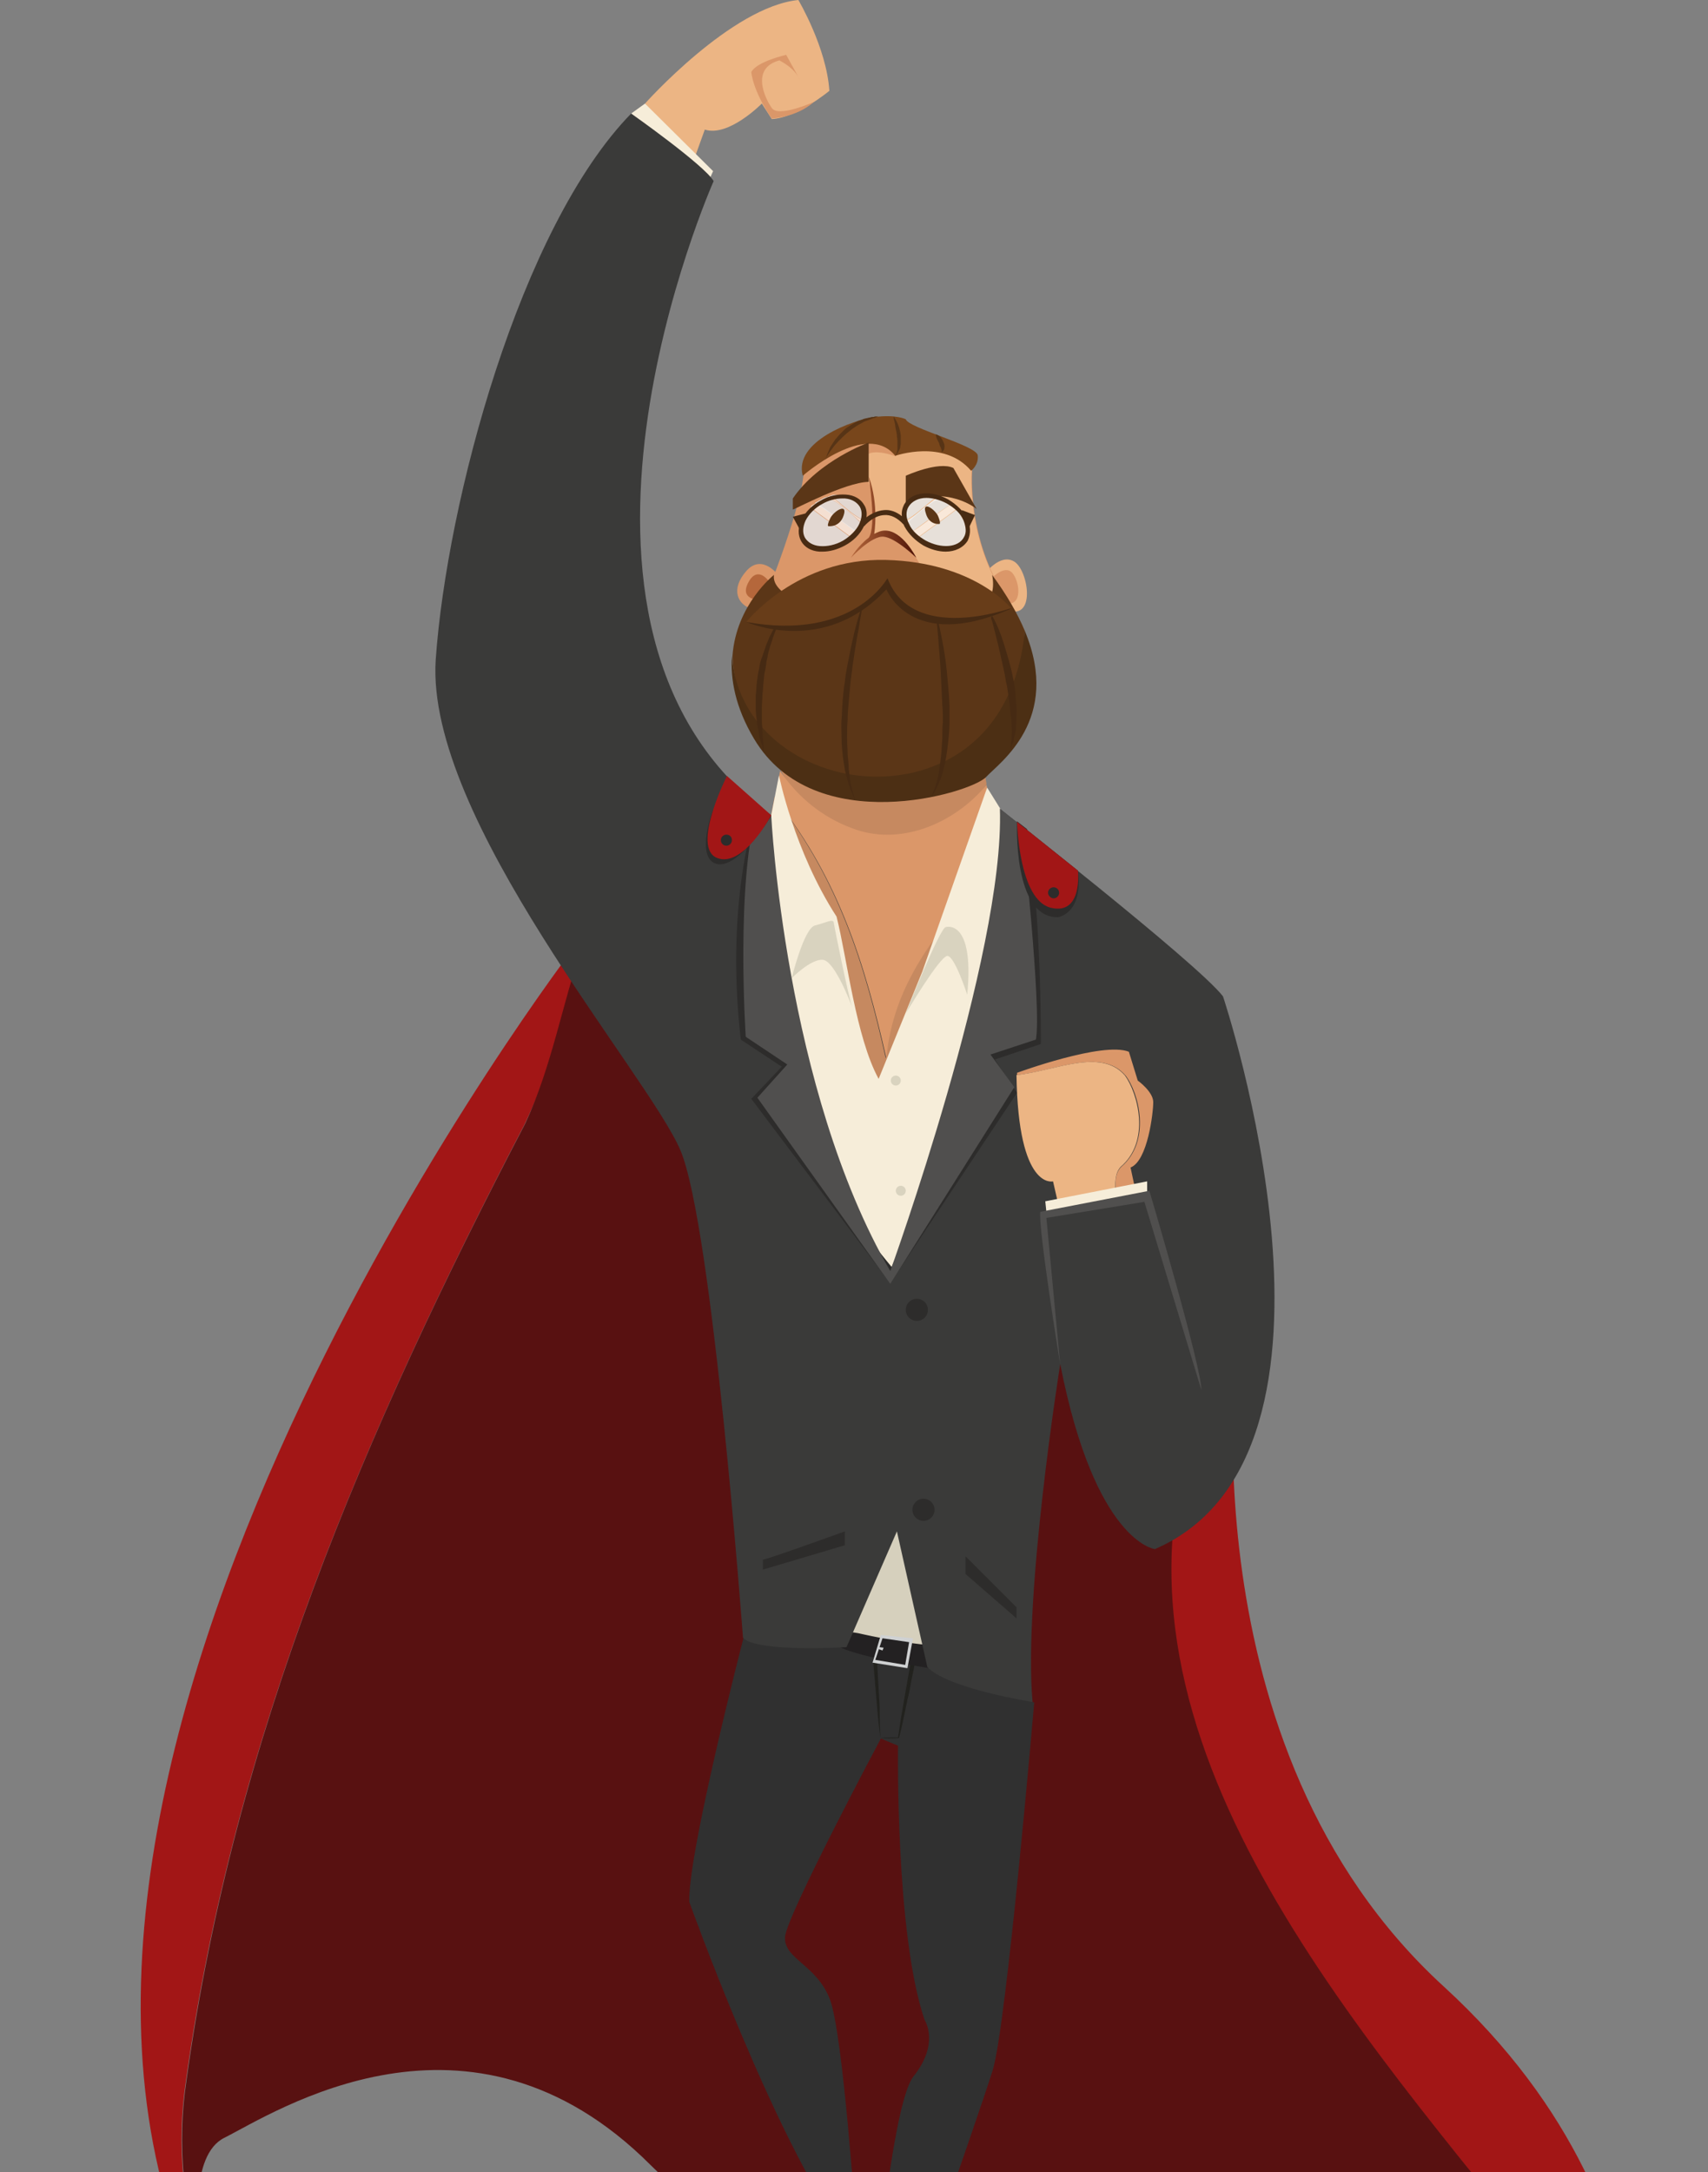 <svg xmlns="http://www.w3.org/2000/svg" style="isolation:isolate" width="308.5" height="392.2"><rect width="100%" height="100%" fill="#808080" stroke="none"/><defs><clipPath id="_clipPath_ibroot9jSM7FaYuDhvKiwiNQMEbpVz3v"><path d="M0 0h308.5v392.2H0z"/></clipPath></defs><g clip-path="url(#_clipPath_ibroot9jSM7FaYuDhvKiwiNQMEbpVz3v)"><path d="M33.6 375.6c8.6-62 32.2-117 61.2-172.7 4.8-10.2 8.1-21.1 11.6-31.5.1-.2-1.5-.4-1.7-.5l-.2-.1c-.2-.1-.5-.1-.7.1-6.2 8.2-114.3 153.4-66 245.7 0 0-.6-2.4-1.1-5.8v-.1c-3.6-11.4-4.9-23.4-3.1-35.1zm227.2-16.9c-47.5-43.4-37.2-116.9-37.2-116.9l-.6-.3c-32.7 57 11 111.6 46.9 156 10.1 12.3 18 26.5 21.4 41.6 2.2 4.8 3.3 9.3 3 13.2.1 0 14-50.1-33.5-93.6z" fill="#A21616"/><path d="M223.1 241.5l-118-70.5c-3.6 10.5-5.4 21.4-10.2 31.8-29.1 55.8-52.6 110.7-61.2 172.7-1.8 11.7-.5 23.7 3 35.1-1.3-7.9-2.4-21.5 3.8-24.6 9-4.5 44.3-27.8 77 4.9s91.7 25.6 112.8 10.8c17.4-12.2 50.8 15.1 61.1 37.4-3.5-15.1-11.4-29.3-21.4-41.6-35.9-44.4-79.6-99-46.9-156z" fill="#581111"/><path d="M152.5 294.8l11-22.2 7.1 28.2-18.1-6z" fill="#D6D0BD"/><path d="M134.3 295.7s-10.1 39-9.8 47.7c0 0 15.3 42.7 28.1 60.2l2-1.8s-2.3-34.5-4.7-40.8c-2.4-6.3-8.4-7.3-8.1-11.3.3-3.9 17.3-35.8 17.3-35.8l3.1 1.3s-.5 34 4.8 49.5c0 0 2.8 4.2-2 10.2-4.8 6-8.7 58.6-8.7 58.6l1.6 2.1s18.9-53.7 21.4-61.8c2.5-8.1 7.5-66.4 7.5-66.4l-39.9-13.5-12.6 1.8z" fill="#303030"/><path d="M159 313.8c-.1-1.2-.3-2.3-.4-3.5-.1-1.2-.2-2.3-.3-3.5l-.3-3.5-.3-3.5v-.4h.4l6.9.3h.4l-.1.4-.7 3.4c-.2 1.1-.4 2.3-.7 3.4-.5 2.3-.9 4.6-1.5 6.8v.1h-.1c-1.1.1-2.2.1-3.3 0zm0 0c1.1-.1 2.2-.1 3.3-.1l-.1.1c.3-2.3.7-4.6 1.1-6.9.2-1.1.4-2.3.6-3.4l.6-3.4.4.4c-2.3-.1-4.6-.3-6.9-.4l.4-.4.2 3.5.2 3.5c.1 1.2.1 2.4.1 3.5 0 1.3.1 2.4.1 3.6z" fill="#22221E"/><path d="M155.1 294.9s15.5 3.6 17.7 1.6l-1.6 5.2s-19.7-2.7-20.7-5.3c-1.1-2.7 4.6-1.5 4.6-1.5z" fill="#232122"/><path d="M159.1 295.2l-1.5 5 6.3 1 1-5.4-5.8-.6z" fill="#CFD1D2"/><path d="M159.4 295.8l-1.3 3.9 5.4.9.7-4.1-4.8-.7z" fill="#232122"/><path d="M158.8 297.4l.8.1-.2.5-.9-.3.3-.3z" fill="#CFD1D2"/><path d="M116.5 18.7S132.1 1.2 144.2 0c0 0 5.1 8.6 5.6 16.4 0 0-5.9 4.9-10.4 5.1l-1.8-2.8s-6 6.1-10.3 4.7l-2.7 7.5-8.1-12.2z" fill="#ECB584"/><path d="M144.5 14.5l-.3-.6-2.2-4s-5.3 1.2-6.3 3.1c0 0 .2 3.3 3.7 8.4 0 0 4.5-.2 7.6-3 0 0-6.4 2.9-7.6 1.1-1.2-1.7-3.9-7.2 1.4-8.6 0 .1 2.7 1.2 3.7 3.6z" fill="#DB9769"/><path d="M114 20.5l2.5-1.8 12.3 12.2-1.3 2.9L114 20.5z" fill="#F6EDD9"/><path d="M114 20.5s13.2 9.3 14.9 12.2c0 0-35.9 80.7 10.3 114.5l39.7-2.5s37.4 29.2 42 35.2c0 0 27.6 82.5-12.3 99.8 0 0-10.8-1.2-17.1-33.4 0 0-6.7 41.7-5 61 0 0-15.3-2.4-19-6.3l-5.5-24.5-9.1 20.9s-16.3 1-18.7-1.7c0 0-5.5-74.3-11.3-88-5.8-13.7-46.1-59.9-44.2-88.6 2-28.5 15.2-78 35.3-98.6z" fill="#3A3A39"/><path d="M153.8 150.4c8.6 3.4 19.2-1 24.4-8.8l-.7-4.2h-36.2l-.3 1.6c2.2 4.9 7.7 9.5 12.8 11.4z" fill="#C68960"/><path d="M140.4 144.7c-.2-.3-.3-.6-.5-.8l-.8 4.1 17.8 55.5 15.5-23.2 4.4-21c-7.8 9.3-15.6 18.4-16.8 31.8-3.9-17.3-8.6-32.2-19.6-46.4z" fill="#C68960"/><path d="M178.2 141.7c-5.9 7.1-15.8 11.2-24.4 7.8-5.1-1.9-9.6-5.4-12.9-10.3l-.9 4.8c.2.3.3.5.5.8 11 14.1 15.7 29.1 19.6 46.3 1.2-13.4 9-22.5 16.8-31.8l.2-1.1c-.3.4-.6.8-.6 1.5 0-.6.2-1.1.6-1.5l2.1-10.2-1-6.3z" fill="#DB9769"/><path d="M177.8 103.7s2.8-3.9 5.4-2.3c2.6 1.6 4.1 11.2-1.8 8.6-5.8-2.5-3.6-6.3-3.6-6.3z" fill="#ECB584"/><path d="M179 104.5s2.4-2.6 3.8-1.1 2 6.2-1.2 5.5c-3.1-.8-2.6-4.4-2.6-4.4zm-38.3-.5s-3-4.2-5.9-.9c-2.9 3.3-1.6 6.1 1.1 6.9 2.7.8 4.8-6 4.8-6z" fill="#DB9769"/><path d="M138.9 105s-2-3-3.7.1c-1.7 3.1 1.7 3.2 1.7 3.2l2-3.3z" fill="#B5673B"/><path d="M137.5 109.6c.2-.2 6.7-16.1 7.6-23.6 0 0 .9-3.3 2.9-4.4 2-1.1 11.9-6 16.7-4 4.8 2 9.8 4.5 9.8 4.5l1.1 2.9s-1 12.6 6.3 23.1c7.3 10.5-44.3 1.8-44.3 1.8v-.3h-.1z" fill="#DB9769"/><path d="M181.8 108.1c-7.3-10.5-6.3-23.1-6.3-23.1l-1.1-2.9s-5-2.6-9.8-4.5c-1-.4-2.2-.5-3.4-.4l.6 5.2s-5.2-2-5.7.6c-.5 2.7.8 4.1.8 4.1s1.5 3.7.6 9.9c0 0 4.1-2.6 7.8 3.4 3.6 6 1.8 5.9 1.8 5.9l-12.1 5.9c14.2 1.5 31.2 2.2 26.8-4.1z" fill="#ECB584"/><path d="M164.9 140.5c13-3.1 19.8-14.6 20.2-26.6-1.3-3.1-3.2-6.4-5.9-10.1 0 0 1.2 5.2-2.8 5.3-4 .1-16.8-5.9-16.8-5.9l-12.4 6.6s-8-2.4-7.4-6c0 0-6.8 5.3-7.5 14.6.3 15.6 17.4 25.6 32.6 22.1z" fill="#5B3617"/><path d="M185.1 113.9c-1.1 11.9-7.2 22.5-20.2 25.6-15.3 3.5-31.7-5.9-32.7-21.1-.3 4.2.6 9.3 4 15 10.9 18.3 39.2 9.8 41.9 6.9 2.4-2.6 13.7-10.3 7-26.4z" fill="#4C2F14"/><path d="M156 92.5l-.4-1.7-1-.8-1.4-.5-1.2-.1c0 .1-1.2-.3-2 .1 2 1.4 3.7 3.3 5.9 4.4l.1-1.4z" fill="#E5F3FF" opacity=".69"/><path d="M155.8 94.1v-.2c-2.2-1.1-3.9-3-5.9-4.4-.1.1-.3.1-.4.2 2.4 1.3 4.2 3 6.1 4.7l.2-.3zm-1.3 1.7c-2.4-1.6-4.7-3.5-7.1-5l-.8.5s-.1.1-.2.3c2.2 1.7 4.8 3.5 7.2 5.3l.9-1.1z" fill="#FFF" opacity=".69"/><path d="M146.4 91.7c-.4.7-1.1 2.1-1.2 2.1-.1 0-.5 2.4-.5 2.4l.9 2.1 1.6.9s2.1.1 2.2 0c.1 0 3.3-1.2 3.3-1.2l.9-1c-2.4-1.8-5-3.6-7.2-5.3zm8.2 4l.9-1.3c-1.8-1.7-3.6-3.4-6.1-4.7l-.6.2-1.6.9c2.4 1.5 4.8 3.3 7.1 5l.3-.1zm8.6-3l.4-1.7 1-.8 1.4-.5 1.2-.1c0 .1 1.2-.3 2 .1-2 1.4-3.7 3.3-5.9 4.4l-.1-1.4z" fill="#E5F3FF" opacity=".69"/><path d="M163.5 94.3v-.2c2.2-1.1 3.9-3 5.9-4.4.1.1.3.1.4.2-2.4 1.3-4.2 3-6.1 4.7l-.2-.3zm1.3 1.7c2.4-1.6 4.7-3.5 7.1-5l.8.5s.1.1.2.3c-2.2 1.7-4.8 3.5-7.2 5.3l-.9-1.1z" fill="#FFF" opacity=".69"/><path d="M172.9 91.9c.4.7 1.1 2.1 1.2 2.1.1 0 .5 2.4.5 2.4l-.9 2.1-1.6.9s-2.1.1-2.2 0c-.1 0-3.3-1.2-3.3-1.2l-.9-1c2.4-1.8 5-3.6 7.2-5.3zm-8.3 3.9l-.9-1.3c1.8-1.7 3.6-3.4 6.1-4.7l.6.2 1.6.9c-2.4 1.5-4.8 3.3-7.1 5l-.3-.1z" fill="#E5F3FF" opacity=".69"/><path d="M134.8 112.3s14 6.3 25.3-5.9c0 0 4.4 11.5 22.5 3.5l-22.7-7.6-25.1 10z" fill="#462A13"/><path d="M163.6 85.9s5.9-2.7 8.6-1.4l4.2 7.4s-5.1-4.3-12.8-1.2v-4.8z" fill="#5B3617"/><linearGradient id="_lgradient_0" x1="-.003" y1=".498" x2="1.005" y2=".498" gradientTransform="matrix(11.8 0 0 14.7 153.7 86)" gradientUnits="userSpaceOnUse"><stop offset="0%" stop-color="#b5673b"/><stop offset="100%" stop-color="#4f1306"/></linearGradient><path d="M159.8 95.8c-.7 0-1.3.3-1.9.6 0 0 .9-5.2-1-10.4 0 0 1.5 9.1 0 11.1-1.9 1.4-3.2 3.6-3.2 3.6s3.7-4 5.9-3.8c2.2.2 5.9 3.8 5.9 3.8s-2.5-5-5.7-4.9z" fill="url(#_lgradient_0)"/><path d="M174.7 93.6c-.7-1.3-1.9-2.5-3.4-3.4-3.2-1.8-6.7-1.4-8 .9-.3.6-.5 1.3-.4 2.1-1-.8-2.1-1.2-3.2-1.1-1.3.1-2.4.7-3.2 1.3.1-.8 0-1.6-.4-2.2-.6-1.1-1.8-1.8-3.3-1.9-1.5-.1-3.1.2-4.6 1.1-1.5.8-2.7 2-3.4 3.4-.7 1.4-.7 2.8-.1 3.9s1.8 1.8 3.3 1.9h.6c1.3 0 2.7-.4 4-1.1 1.5-.8 2.7-2 3.4-3.4 0 0 0-.1.1-.1.1-.1 1.6-1.9 3.6-2 1.2-.1 2.4.5 3.5 1.7.1.1.1.3.2.4.7 1.3 1.9 2.5 3.4 3.4 1.3.7 2.7 1.1 4 1.1 1.7 0 3.2-.7 4-2 .6-1.3.5-2.7-.1-4zm-22.4 4c-1.4.8-2.9 1.1-4.2 1-1.3-.1-2.2-.7-2.7-1.5-.5-.9-.4-2 .1-3.1.6-1.2 1.7-2.3 3-3 1.2-.7 2.5-1 3.6-1h.5c1.3.1 2.2.7 2.7 1.5.5.9.4 2-.1 3.1s-1.6 2.2-2.9 3zm21.8-.6c-1 1.9-4.1 2.1-6.9.6-1.4-.8-2.5-1.8-3-3-.6-1.1-.6-2.3-.1-3.1.6-1 1.8-1.6 3.2-1.6 1.1 0 2.4.3 3.7 1 1.4.8 2.5 1.8 3 3s.6 2.3.1 3.1z" fill="#482B13"/><path d="M143.2 93.3l2.7-.7-1.5 2.9-1.2-2.2zm30.5-1.2l2.4.9-1.2 2.5-1.2-3.4z" fill="#482B13"/><path d="M145 85.9s11.5-10.1 16.7-3.6c0 0 8.8-3.1 13.7 2.7 0 0 1.4-1 1.2-2.8-.3-1.8-12.5-4.9-13-6.5 0 0-1.7-.9-5.6-.4-3.9.5-14.7 4.4-13 10.6z" fill="#78461B"/><path d="M149.6 95s2.1.3 2.8-2c.7-2.2-1.7-.8-2.4.5-.7 1.4-.4 1.5-.4 1.5zm20.1-.4s-1.9.3-2.5-2c-.7-2.2 1.5-.8 2.2.5.6 1.4.3 1.5.3 1.5z" fill="#5B3617"/><path d="M141.2 111.2s-.7 1.4-1.5 3.7l-.6 1.8c-.2.7-.4 1.3-.5 2.1-.1.4-.2.7-.2 1.1-.1.4-.1.8-.2 1.1-.2.8-.2 1.5-.3 2.3-.1.8-.1 1.6-.2 2.3 0 .8-.1 1.5-.1 2.3v2.1c0 .7.1 1.3.1 1.9.1.6 0 1.1.1 1.6s.1.9.1 1.3c.1.7.1 1.1.1 1.1s-.1-.4-.3-1.1c-.1-.3-.2-.8-.4-1.2-.2-.5-.2-1-.3-1.6-.1-.6-.3-1.2-.3-1.9-.1-.7-.2-1.4-.2-2.2v-2.3c.1-.8.1-1.6.2-2.4.1-.8.2-1.6.4-2.4.1-.8.3-1.6.6-2.3.2-.7.5-1.4.7-2.1.3-.6.5-1.3.8-1.8.3-.6.5-1 .8-1.5.2-.4.5-.8.7-1.1.2-.5.5-.8.5-.8zm14.7-2.2s-.1.6-.3 1.5c-.1.5-.2 1.1-.3 1.7-.1.7-.2 1.4-.4 2.3-.3 1.7-.6 3.6-.9 5.7-.1 1-.3 2.1-.4 3.2l-.3 3.3c-.1 1.1-.2 2.2-.2 3.3-.1 1.1-.1 2.2-.1 3.2s.1 2 .1 3c.1 1 .2 1.9.2 2.7.1.8.2 1.6.3 2.3.1.7.3 1.2.4 1.7.3.9.4 1.5.4 1.5s-.2-.5-.6-1.4c-.2-.5-.4-1-.6-1.7-.2-.7-.4-1.4-.6-2.3-.1-.8-.3-1.7-.4-2.7-.1-1-.2-2-.2-3.1s-.1-2.2 0-3.3c.1-1.1.1-2.3.2-3.4s.2-2.3.4-3.4c.1-1.1.3-2.2.5-3.2l.6-3 .6-2.7c.4-1.6.8-3 1.1-3.9.3-.8.5-1.3.5-1.3zm13.1 1.5s.1.5.4 1.4c.2.9.5 2.2.8 3.8.3 1.6.6 3.4.8 5.4.2 2 .4 4.1.5 6.2v3.2c0 1-.1 2.1-.2 3.1-.2 2-.5 3.9-.9 5.4-.2.8-.4 1.5-.7 2.1-.2.6-.5 1.1-.7 1.5-.2.4-.4.7-.5.9-.1.2-.2.3-.2.3s.1-.1.1-.4c.1-.2.2-.6.4-1s.3-1 .5-1.6c.1-.6.3-1.3.4-2.1.1-.8.2-1.6.3-2.5.1-.9.1-1.8.2-2.8 0-1 0-2 .1-3 0-1 0-2.1-.1-3.1-.1-2.1-.2-4.2-.3-6.2-.1-2-.3-3.8-.4-5.4-.1-1.6-.3-2.9-.3-3.8-.1-.9-.2-1.4-.2-1.4zm10.2.7s.2.3.5.9c.3.6.7 1.5 1.1 2.6.4 1.1.8 2.4 1.2 3.8.2.7.4 1.4.6 2.2.2.7.3 1.5.5 2.3.1.8.3 1.5.3 2.3.1.8.1 1.5.2 2.2.1.7 0 1.4 0 2.1 0 .7-.1 1.3-.1 1.9 0 .6-.2 1.1-.3 1.6-.1.2-.1.5-.1.6-.1.2-.1.4-.2.5-.2.6-.4 1-.4 1s.1-.4.1-1.1c0-.2.1-.3.1-.5v-.7c0-.5.1-1 0-1.6 0-.6 0-1.2-.1-1.8-.1-.7-.1-1.3-.2-2s-.2-1.4-.3-2.2c-.1-.7-.2-1.5-.4-2.2-.2-1.5-.6-3-.9-4.4-.3-1.4-.6-2.7-.9-3.8-.3-1.1-.5-2.1-.7-2.7-.1-.3-.2-.6-.2-.8.3-.1.2-.2.2-.2z" fill="#462A13"/><path d="M139.3 147.2l1.4-7.2s2.7 13.6 10.4 25.5c1.9 7.5 3.5 21.8 7.6 29.3l7.9-19.4 11.7-33.2 2.3 3.7s5.5 11-3.2 38.5-16.6 44.9-16.6 44.9-9.1-10.8-11.6-19-13.5-56.8-13.5-56.8l3.6-6.3z" fill="#F6EDD9"/><path d="M136.9 145.4s-6.1 16.1-3.1 42.3l7.4 4.9-5.5 5.8 25.1 33.3 22.9-34.4-4-6 8.3-2.8s.2-23.1-2.5-38.8l-1.8-1.4s-1.3 31.4-7.8 47.5c-6.5 16-14.3 33.6-14.3 33.6s-14.3-16.4-17.2-29.3c-2.8-12.8-7.5-54.7-7.5-54.7z" fill="#2D2C2B"/><path d="M139.3 147.2s2.4 49.4 21.5 82.3c0 0 20.7-57.2 19.8-83.5l4 3.2s3.6 33 2.5 38.5l-8.2 2.7 4.3 5.9-22.4 35.5-24-33.6 5.4-6-7.5-5s-1.9-28.1 2.2-41.8l2.4 1.8z" fill="#504F4E"/><path d="M208.3 199c0-1.9-2.8-3.9-2.8-3.9l-1.6-5.2c-4.7-1.9-20.2 3.8-20.2 3.8v.4c6.8-.7 15.2-5 19.6.1 2.4 3.1 4.7 11.8-.8 16.5-1.1 1.1-1.2 2.9-.8 5.1l3.4-.8-.9-4.2c3.1-1.2 4.1-9.9 4.1-11.8z" fill="#DB9769"/><path d="M202.4 210.7c5.5-4.7 3.1-13.3.8-16.5-4.4-5.1-12.7-.8-19.6-.1.3 20.9 6.6 19.2 6.6 19.2l1.1 4.8 10.3-2.3c-.3-2.2-.2-4 .8-5.1z" fill="#ECB584"/><path d="M207.2 216v-2.7l-18.4 3.6.3 2.9 18.1-3.8z" fill="#F6EDD9"/><path d="M191.5 246.4s-4-24.6-3.6-27.6l19.7-3.8s9.4 31.7 9.4 36l-10.3-34-17.7 2.9 2.5 26.5z" fill="#504F4E"/><path d="M160.8 231.8l1.2 44.7"/><path d="M137.8 281.6c.4.1 14.8-5.1 14.8-5.1v2.5l-14.8 4.4v-1.8zm36.6-.6l9.2 9.2v2l-9.2-8V281zm-6.8-44.5c0 1.1-.9 2-2 2s-2-.9-2-2 .9-2 2-2 2 .9 2 2zm1.2 36.1c0 1.1-.9 2-2 2s-2-.9-2-2 .9-2 2-2 2 .9 2 2z" fill="#2D2C2B"/><path d="M152.5 403.6c-.2.4.3 5.7-5.7 13.9 0 0 .4 3.4 4.9-1.7s3.3-9.4 3.3-9.4l.5.2.6-1.2s0-2.7-1.6-3.8l-2 2zm3.5 29.8s-1.8 1-1.4 3.5l1.4 2.4.7-.3s2.7 10.7 6.3 13c3.6 2.2-1.7-7.7-3-10.6-1.3-2.9-2.3-6.7-2.3-6.7l-1.7-1.3z"/><path d="M134.8 112.3s9.1-11.6 25.2-11.2c16 .4 22.6 8.7 22.6 8.7s-17.8 6.5-22.3-5.4c-.1.1-6.2 11.4-25.5 7.9z" fill="#683D19"/><path d="M143 176.6s2.2-9 4.2-9.5 3.3-1.3 3.4-.5c.1.8 2.6 13.1 3.3 15.2 0 0-3.1-8.4-5.3-8.5-2.1-.2-5.6 3.3-5.6 3.3zm20.6 6.4c.3-.8 6.1-15.3 7.2-15.6 1.1-.3 5.1-.1 3.9 12.2 0 0-2.3-7.1-3.6-7-1.4.1-7.5 10.4-7.5 10.4z" fill="#D9D3BF"/><path d="M158.7 194.9l2.1 34.6"/><path d="M162.7 195.1c0 .5-.4.9-.9.9s-.9-.4-.9-.9.4-.9.9-.9.9.4.9.9zm.9 19.9c0 .5-.4.9-.9.9s-.9-.4-.9-.9.4-.9.9-.9.9.4.9.9z" fill="#D9D3BF"/><path d="M128.8 146.2c-.1.2-3.3 8.8.7 9.8 4 .9 9.8-8.7 9.8-8.7l-10.5-1.1z" fill="#2D2C2B"/><path d="M131.3 140.1s-6.5 12.9-1.8 14.8c4.7 1.9 9.8-7.7 9.8-7.7l-8-7.1z" fill="#A21616"/><path d="M183.7 148.4s-.8 17.4 7.4 17.2c0 0 4.6-.6 3.6-8.4l-11-8.8z" fill="#2D2C2B"/><path d="M183.7 148.4s.3 14.1 6.1 15.5c5.8 1.4 4.9-6.7 4.9-6.7l-11-8.8z" fill="#A21616"/><path d="M132.2 151.7c0 .6-.5 1-1 1-.6 0-1-.5-1-1 0-.6.5-1 1-1 .6 0 1 .4 1 1zm59.1 9.5c0 .6-.5 1-1 1s-1-.5-1-1c0-.6.5-1 1-1s1 .4 1 1z" fill="#2D2C2B"/><path d="M143.2 92c.3 0 9.4-4.9 13.7-5v-7.1s-9 3.2-13.7 10.1v2z" fill="#5B3617"/><path d="M149.1 83s.2-.8.7-1.9c.1-.3.3-.6.5-.9l.6-.9c.3-.3.5-.6.8-.9l.9-.9c.3-.3.7-.5 1-.7.3-.2.7-.4 1-.6.3-.2.7-.3 1-.4.2-.1.3-.1.5-.2.2 0 .3-.1.5-.1.3-.1.6-.1.8-.2.2 0 .5 0 .6-.1h.6s-.2.1-.5.2c-.2.1-.4.1-.6.2-.2.1-.5.2-.8.3-.3.1-.6.2-.9.4-.3.2-.6.3-.9.5l-.9.6c-.3.2-.6.5-.9.7-.6.5-1.2 1.1-1.7 1.6-.2.3-.5.5-.7.8-.2.3-.4.5-.6.8-.4.5-.6.9-.8 1.2-.1.3-.2.5-.2.5zm12.3-7.8s.3.4.6 1 .6 1.5.7 2.5v1.4c0 .2-.1.4-.1.6 0 .2-.1.4-.2.6-.1.2-.2.3-.2.4-.1.1-.2.2-.2.3-.1.2-.2.2-.2.2s0-.1.1-.3c0-.1.1-.2.1-.3 0-.1.1-.3.1-.4v-1.1c0-.4 0-.9-.1-1.3 0-.4-.1-.9-.2-1.3s-.1-.8-.2-1.2c-.2-.7-.2-1.1-.2-1.1zm7.6 3.2s.3.1.6.3c.3.2.6.6.8 1.1.1.2.2.5.2.7 0 .3 0 .5-.1.7-.1.2-.2.3-.3.4l-.1.1v-.2c0-.1 0-.3-.1-.4 0-.2-.1-.3-.2-.5s-.1-.4-.2-.6l-.3-.6c-.1-.2-.2-.4-.2-.6 0-.1-.1-.4-.1-.4z" fill="#573416"/></g></svg>